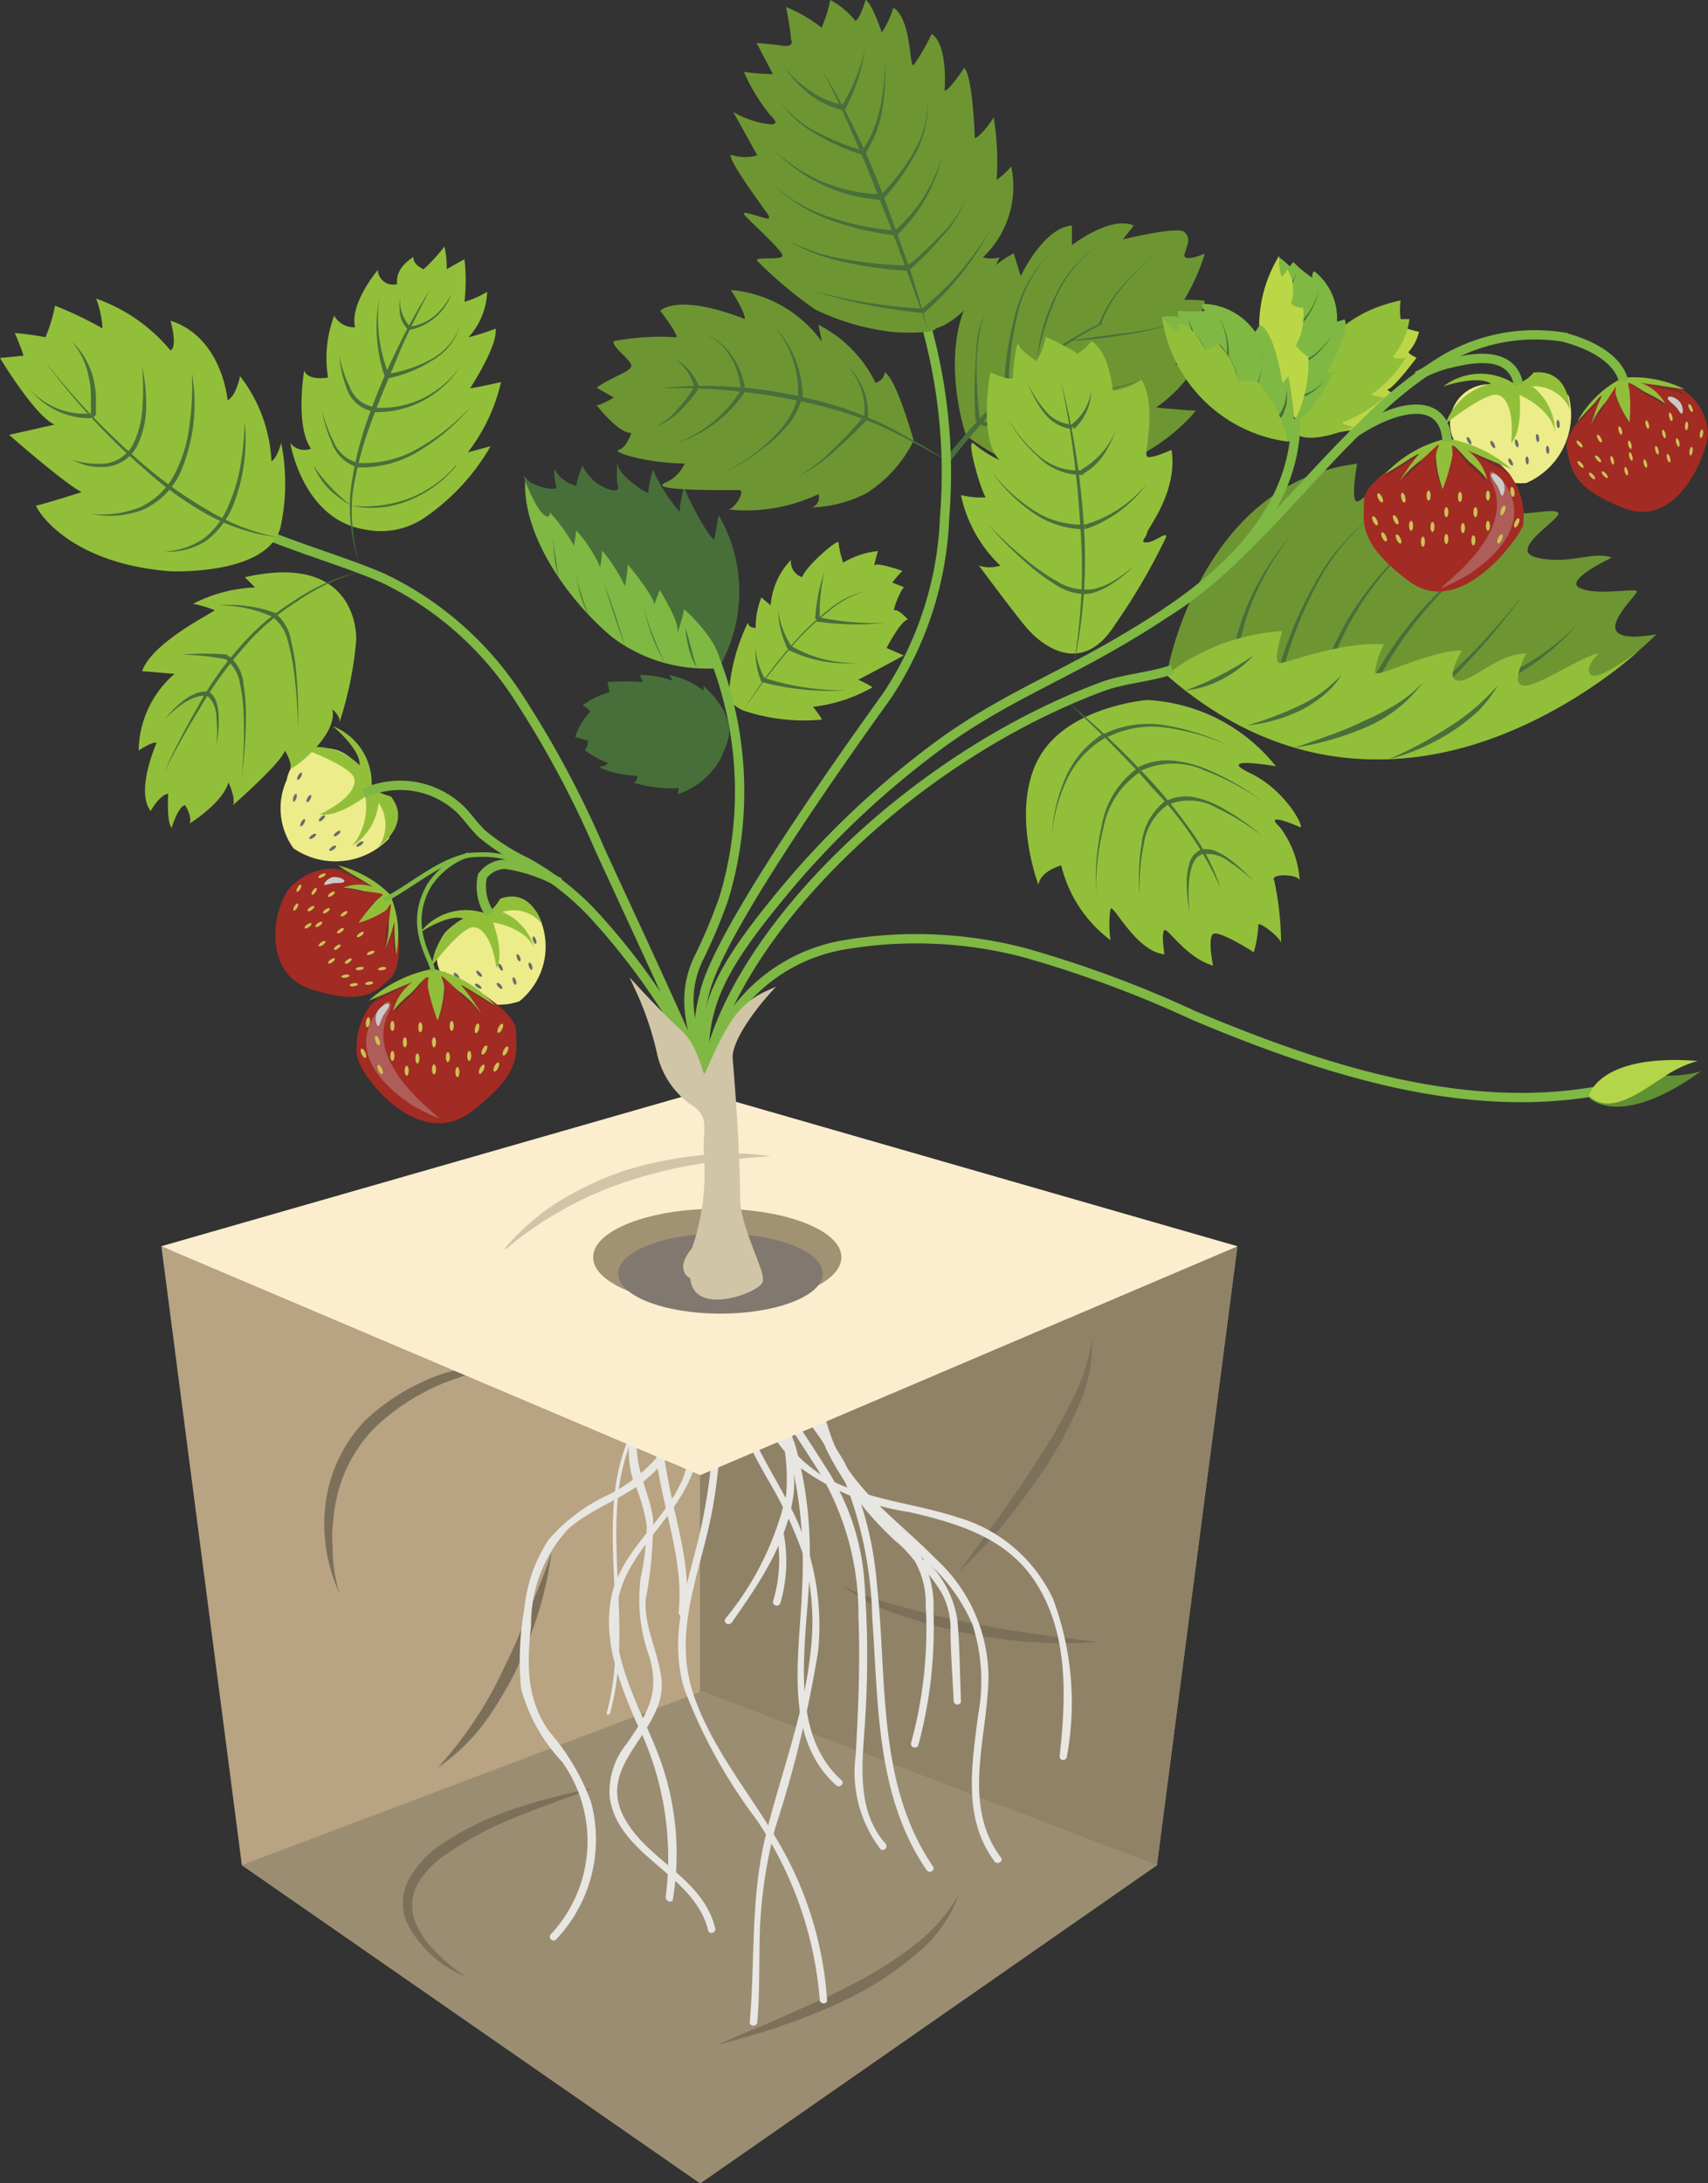 <?xml version="1.0" encoding="UTF-8"?>
<svg xmlns="http://www.w3.org/2000/svg" viewBox="0 0 75.13 96">
  <rect x="0" y="0" width="75.13" height="96" fill="#333333" stroke="none"/>
  <defs>
    <style>.cls-1{fill:#a29274;}.cls-2{fill:#e3e0c9;}.cls-3{fill:#fcedce;}.cls-4{fill:#bda885;}.cls-27,.cls-5{fill:#d0c5a6;}.cls-6{fill:#8f8267;}.cls-7{fill:#ab967a;opacity:0.25;}.cls-8{fill:#9b8d71;}.cls-9{fill:#7c705b;}.cls-10{fill:#e7e6e3;}.cls-11{fill:#817870;}.cls-12{fill:#ecec8a;}.cls-13{fill:#676c6e;}.cls-14{fill:#92bf3a;}.cls-15{fill:#fff;}.cls-16{fill:#a22b23;}.cls-17,.cls-20{fill:#cacac9;}.cls-17{opacity:0.32;}.cls-18{fill:#373637;opacity:0.46;}.cls-19{fill:#cbc255;}.cls-21,.cls-26{fill:none;stroke:#7fb843;}.cls-21,.cls-26,.cls-27{stroke-miterlimit:10;}.cls-21{stroke-width:0.41px;}.cls-22{fill:#7fb843;}.cls-23{fill:#486f3a;}.cls-24{fill:#6d9633;}.cls-25{fill:#bcd746;}.cls-26,.cls-27{stroke-width:0.2px;}.cls-27{stroke:#d0c5a6;}.cls-28{fill:#609034;}.cls-29{fill:#b3d549;}</style>
  </defs>
  <g id="Слой_2" data-name="Слой 2">
    <g id="Слой_1-2" data-name="Слой 1">
      <polygon class="cls-1" points="30.8 64.86 54.43 54.8 50.89 82.01 30.8 96 30.8 64.86"></polygon>
      <polygon class="cls-2" points="30.8 48 54.43 54.8 30.8 64.86 7.1 54.8 30.8 48"></polygon>
      <polygon class="cls-3" points="30.8 48 7.1 54.8 7.52 54.98 54.21 54.74 30.8 48"></polygon>
      <polygon class="cls-4" points="10.64 82.01 7.1 54.8 30.8 64.86 30.8 96 10.64 82.01"></polygon>
      <path class="cls-5" d="M22,55.14a10.62,10.62,0,0,1,2.42-2.21,14.21,14.21,0,0,1,3-1.44,16.32,16.32,0,0,1,3.22-.67c.55-.07,1.1-.06,1.64-.09s1.09.05,1.63.1c-1.08.09-2.16.17-3.22.36a19.33,19.33,0,0,0-3.11.76,15.66,15.66,0,0,0-2.93,1.3A15.89,15.89,0,0,0,22,55.14Z"></path>
      <polygon class="cls-6" points="30.8 64.86 54.43 54.8 50.89 82.01 30.8 96 30.8 64.86"></polygon>
      <polygon class="cls-7" points="10.64 82.01 7.1 54.8 30.8 64.86 30.8 96 10.64 82.01"></polygon>
      <polygon class="cls-8" points="30.8 96 10.64 82.01 30.89 74.36 50.89 82.01 30.8 96"></polygon>
      <path class="cls-9" d="M14.93,70.05a7.27,7.27,0,0,1-.61-3.94,6.48,6.48,0,0,1,1.75-3.66,9.47,9.47,0,0,1,3.47-2.07c.65-.17,1.3-.35,2-.49s1.32-.16,2-.21c-.64.16-1.29.3-1.93.45s-1.26.39-1.88.6a9.72,9.72,0,0,0-3.26,2.06,6.42,6.42,0,0,0-1.72,3.37c-.07.32-.08.64-.12,1s0,.65,0,1A6.82,6.82,0,0,0,14.93,70.05Z"></path>
      <path class="cls-9" d="M37,69.67a4.77,4.77,0,0,0,1.33.57c.46.16.92.3,1.39.42.94.25,1.88.5,2.84.67,1.89.41,3.82.63,5.77.87a21.84,21.84,0,0,1-5.87-.4A23.56,23.56,0,0,1,39.56,71,7.91,7.91,0,0,1,37,69.67Z"></path>
      <path class="cls-9" d="M24.26,68.25a16.08,16.08,0,0,1-.58,2.67,21.48,21.48,0,0,1-1,2.56,16.2,16.2,0,0,1-1.43,2.35,8.83,8.83,0,0,1-2,1.9,17.12,17.12,0,0,0,2.95-4.46c.41-.8.74-1.64,1.08-2.47S24,69.11,24.26,68.25Z"></path>
      <path class="cls-9" d="M31.59,89.91c1-.48,2-.84,2.93-1.27s1.95-.84,2.88-1.34a17.5,17.5,0,0,0,2.67-1.66,7.65,7.65,0,0,0,2.1-2.32,6,6,0,0,1-1.87,2.6,14.66,14.66,0,0,1-2.68,1.81,25.53,25.53,0,0,1-3,1.26C33.65,89.35,32.61,89.62,31.59,89.91Z"></path>
      <path class="cls-9" d="M20.5,86.92a5,5,0,0,1-2.64-2.46,2.23,2.23,0,0,1,.17-1.9,4.58,4.58,0,0,1,1.27-1.39,13,13,0,0,1,3.27-1.62,25.37,25.37,0,0,1,3.5-.91c-1.13.41-2.26.8-3.37,1.26a14.48,14.48,0,0,0-3.11,1.66,4.12,4.12,0,0,0-1.18,1.21,2,2,0,0,0-.2,1.57,3.59,3.59,0,0,0,.92,1.44A7.48,7.48,0,0,0,20.5,86.92Z"></path>
      <path class="cls-9" d="M42.17,69.13c1.17-1.63,2.39-3.21,3.44-4.89a21.87,21.87,0,0,0,1.49-2.56,8.33,8.33,0,0,0,.93-2.8,6.42,6.42,0,0,1-.59,2.95A18.41,18.41,0,0,1,46,64.5c-.57.84-1.15,1.66-1.79,2.43A23.83,23.83,0,0,1,42.17,69.13Z"></path>
      <path class="cls-10" d="M31.13,57.31a12.52,12.52,0,0,1-2.37,3.94,9,9,0,0,0-1.68,4.09c-.45,3.32.51,6.72-.4,10a.08.08,0,0,0,.15,0c.9-3.21,0-6.54.38-9.8a9.21,9.21,0,0,1,1.87-4.5,11.35,11.35,0,0,0,2.21-3.74.08.08,0,0,0-.16,0Z"></path>
      <path class="cls-10" d="M30.64,58.76a7.11,7.11,0,0,1-3.8,6.93,7.79,7.79,0,0,0-2.7,2,6.61,6.61,0,0,0-1.07,3,13.21,13.21,0,0,0-.15,3.55,7.53,7.53,0,0,0,1.8,3.22,6,6,0,0,1-.49,7.59c-.14.15.09.38.23.23A6.39,6.39,0,0,0,26,79.24a9.91,9.91,0,0,0-1.82-3.08c-1.05-1.45-1-3-.82-4.7A6.16,6.16,0,0,1,25,67.22c1-.87,2.28-1.27,3.31-2.08A7.39,7.39,0,0,0,31,58.76c0-.21-.35-.21-.33,0Z"></path>
      <path class="cls-10" d="M30.69,58.53a15.56,15.56,0,0,1-.61,6.37c-.78,2-2.79,3.24-3.2,5.38-.36,1.9.38,3.75,1.11,5.45a13.34,13.34,0,0,1,1.29,7.68c0,.2.29.29.32.09A12.22,12.22,0,0,0,28.9,77c-.86-2.17-2.32-4.57-1.63-7,.58-2,2.53-3.33,3.23-5.35A16.38,16.38,0,0,0,31,58.53c0-.21-.33-.21-.32,0Z"></path>
      <path class="cls-10" d="M30.54,58.63c-1.64,1.73-3.49,3.89-2.69,6.45a8,8,0,0,1,.6,2,11.84,11.84,0,0,1-.27,2.3,7.42,7.42,0,0,0,.38,3.46c.49,1.63-.11,2.55-1,3.84a3.33,3.33,0,0,0-.74,2.36c.39,2.61,3.72,3.34,4.33,5.84.05.2.36.11.31-.09-.55-2.28-3.1-3-4.07-5-1.12-2.34,2-3.73,1.7-6-.14-1.18-.75-2.22-.69-3.44a18.57,18.57,0,0,0,.33-3.56c-.21-1.44-1-2.46-.61-4a9.47,9.47,0,0,1,2.64-3.88c.15-.16-.08-.39-.23-.24Z"></path>
      <path class="cls-10" d="M30.9,58.54a7.8,7.8,0,0,0-1.71,2.36,6.6,6.6,0,0,0-.34,3c.23,2.34,1.25,4.58,1,7,0,.21.3.2.32,0,.26-2.11-.5-4.1-.84-6.16a7.38,7.38,0,0,1,.05-3.24,6.67,6.67,0,0,1,1.79-2.71.16.16,0,0,0-.23-.23Z"></path>
      <path class="cls-10" d="M31.13,58.38a24.28,24.28,0,0,1-.34,9c-.54,2.33-1.4,4.45-.7,6.85A23.07,23.07,0,0,0,33.27,80a16.5,16.5,0,0,1,2.79,7.93c0,.21.34.21.32,0a15.81,15.81,0,0,0-2.18-7c-1.25-2.13-2.92-4.09-3.71-6.47-.93-2.83.38-5.43.87-8.21a24.7,24.7,0,0,0,.08-7.91c0-.21-.34-.12-.31.09Z"></path>
      <path class="cls-10" d="M32,59.39c-.19,2.06.76,3.85,1.73,5.59a18.44,18.44,0,0,1,1.55,3.23,10.75,10.75,0,0,1,.38,4.37c-.28,2.82-1.35,5.48-2,8.22s-.44,5.37-.68,8.11c0,.21.31.21.33,0,.12-1.39.07-2.78.12-4.17a21,21,0,0,1,.68-4.4,51,51,0,0,0,1.88-7.76A11.32,11.32,0,0,0,34.63,66c-1.1-2.09-2.58-4.15-2.34-6.63,0-.2-.31-.2-.33,0Z"></path>
      <path class="cls-10" d="M32.49,58.78c.35,1.82,1.69,3.28,2.21,5.07a19.48,19.48,0,0,1,.58,6c-.09,2.82-.88,6.51,1.5,8.65.16.14.39-.09.23-.23-2.57-2.31-1.36-6.74-1.39-9.76A17.46,17.46,0,0,0,35,63.61c-.53-1.72-1.83-3.16-2.17-4.92,0-.2-.35-.12-.31.09Z"></path>
      <path class="cls-10" d="M33.71,61.19a8.62,8.62,0,0,1,.87,4.54,13.09,13.09,0,0,1-2.67,5.44c-.12.18.16.34.28.17,1.22-1.74,2.48-3.58,2.73-5.74A9.31,9.31,0,0,0,34,61c-.09-.19-.37,0-.29.17Z"></path>
      <path class="cls-10" d="M34.15,67.36A6.23,6.23,0,0,1,34,70.42a.17.17,0,0,0,.32.09,6.59,6.59,0,0,0,.12-3.24c0-.2-.36-.12-.31.09Z"></path>
      <path class="cls-10" d="M32.31,59.05c1.24,1.89,2.52,3.77,3.73,5.68a12.16,12.16,0,0,1,1.72,6.35c.08,2,0,4-.12,6.09a5.57,5.57,0,0,0,1.08,4.12c.14.16.37-.07.23-.23-1.34-1.5-1-3.66-.89-5.51A43.73,43.73,0,0,0,38,69.28a10.48,10.48,0,0,0-1.65-4.72c-1.21-1.91-2.49-3.79-3.73-5.68-.11-.17-.4,0-.28.17Z"></path>
      <path class="cls-10" d="M32.5,59.38A18.08,18.08,0,0,1,37,64.73a17.67,17.67,0,0,1,1.37,6.42c.27,3.78.16,7.82,2.39,11.08.12.17.4,0,.28-.16-2.49-3.65-2-8.24-2.47-12.43a15.27,15.27,0,0,0-1.42-5.34,18.93,18.93,0,0,0-4.46-5.15c-.16-.14-.39.09-.23.23Z"></path>
      <path class="cls-10" d="M32.93,58.64a6.72,6.72,0,0,1,2.88,3.43,9.84,9.84,0,0,0,1.13,2.67,31.8,31.8,0,0,0,4,4.08,7.88,7.88,0,0,1,1.84,2.62,8.14,8.14,0,0,1,.24,4c-.27,2.17-.68,4.53.73,6.41.12.16.4,0,.28-.17-1.74-2.32-.6-5.25-.55-7.87a7.09,7.09,0,0,0-2.31-5.26c-1.44-1.48-3.23-2.72-4.24-4.55-.6-1.09-.7-2.37-1.36-3.42a8.81,8.81,0,0,0-2.44-2.27c-.17-.12-.33.16-.16.29Z"></path>
      <path class="cls-10" d="M31.56,58.53l1.77,3.4a8.39,8.39,0,0,0,1.81,2.56,10.94,10.94,0,0,0,4.88,2c2.14.5,4.27,1.13,5.53,3.08,1.47,2.28,1.34,5.08,1.06,7.66,0,.21.3.21.32,0a13.06,13.06,0,0,0-.61-6.93,6.67,6.67,0,0,0-4.19-3.58c-1.93-.64-4.08-.77-5.88-1.79a6.49,6.49,0,0,1-2.48-2.83c-.65-1.22-1.29-2.45-1.93-3.68-.09-.19-.37,0-.28.16Z"></path>
      <path class="cls-10" d="M32.51,58.82c.71,1.16,2.2,1.56,2.9,2.73.43.71.64,1.56,1,2.3A13.67,13.67,0,0,0,37.77,66a13.87,13.87,0,0,0,1.6,1.74,5.48,5.48,0,0,1,.88.92,3.77,3.77,0,0,1,.47,1.9,19,19,0,0,1-.65,6.1.17.17,0,0,0,.32.09,19.66,19.66,0,0,0,.67-5.87,4.56,4.56,0,0,0-.53-2.41,14.62,14.62,0,0,0-1.66-1.68,17,17,0,0,1-3-5c-.65-1.44-2.29-1.81-3.09-3.11a.16.16,0,0,0-.28.17Z"></path>
      <path class="cls-10" d="M40.52,68.85a7,7,0,0,1,.9,1.19,3.29,3.29,0,0,1,.39,1.51c0,1.08.09,2.16.14,3.24,0,.21.33.21.32,0-.05-1.19-.05-2.4-.16-3.58a4.61,4.61,0,0,0-1.36-2.59c-.14-.16-.37.07-.23.23Z"></path>
      <polygon class="cls-3" points="7.52 54.98 30.8 64.86 54.43 54.8 54.21 54.74 7.52 54.98"></polygon>
      <ellipse class="cls-1" cx="31.55" cy="55.28" rx="5.46" ry="2.13"></ellipse>
      <ellipse class="cls-11" cx="31.69" cy="56" rx="4.5" ry="1.76"></ellipse>
      <path class="cls-12" d="M21.23,40.48a1.62,1.62,0,0,0-1.16,3,2.85,2.85,0,0,0,2.77.55,3.08,3.08,0,0,0,.76-3.93,3.21,3.21,0,0,0-1.5-.17A1.49,1.49,0,0,0,21.23,40.48Z"></path>
      <ellipse class="cls-13" cx="22.02" cy="42.53" rx="0.07" ry="0.17" transform="translate(-17.41 15.34) rotate(-28.04)"></ellipse>
      <path class="cls-14" d="M21.25,40.13a2.55,2.55,0,0,0-2.76.86s1.26-.83,1.88-.6A2.66,2.66,0,0,0,19,42.47s1.39-1.85,1.89-1.69c0,0,.68,0,.95,1.78,0,0,.38-.45-.15-2,0,0,1.4.2,1.81,1.12a2.42,2.42,0,0,0-1.4-1.58,1.6,1.6,0,0,1,1.75.54S23.38,39,22,39.52C22,39.52,21.62,40.21,21.25,40.13Z"></path>
      <ellipse class="cls-13" cx="20.08" cy="42.91" rx="0.07" ry="0.17" transform="translate(-23.88 25.25) rotate(-43.04)"></ellipse>
      <ellipse class="cls-13" cx="21.07" cy="42.82" rx="0.07" ry="0.17" transform="translate(-23.55 25.9) rotate(-43.04)"></ellipse>
      <ellipse class="cls-13" cx="22.81" cy="42.11" rx="0.07" ry="0.17" transform="translate(-13.97 11.44) rotate(-21.73)"></ellipse>
      <ellipse class="cls-13" cx="23.51" cy="41.34" rx="0.07" ry="0.17" transform="translate(-11.95 9.65) rotate(-18.59)"></ellipse>
      <ellipse class="cls-13" cx="21.04" cy="43.37" rx="0.07" ry="0.17" transform="translate(-26.52 35.48) rotate(-54.71)"></ellipse>
      <ellipse class="cls-13" cx="21.97" cy="43.35" rx="0.07" ry="0.17" transform="translate(-23.67 26.66) rotate(-43.04)"></ellipse>
      <ellipse class="cls-13" cx="22.63" cy="43.13" rx="0.07" ry="0.17" transform="translate(-12.57 9.47) rotate(-18.59)"></ellipse>
      <ellipse class="cls-13" cx="23.34" cy="42.48" rx="0.07" ry="0.17" transform="translate(-12.33 9.66) rotate(-18.59)"></ellipse>
      <path class="cls-12" d="M66.43,17.18a1.71,1.71,0,0,0-2,2.77,3,3,0,0,0,2.7,1.29A3.27,3.27,0,0,0,69,17.4a3.36,3.36,0,0,0-1.49-.55A1.57,1.57,0,0,0,66.43,17.18Z"></path>
      <ellipse class="cls-13" cx="66.72" cy="19.49" rx="0.07" ry="0.18" transform="translate(-2.73 16.53) rotate(-13.84)"></ellipse>
      <path class="cls-14" d="M66.54,16.83a2.7,2.7,0,0,0-3.05.16s1.51-.52,2.09-.12a2.8,2.8,0,0,0-2,1.77s1.9-1.53,2.37-1.25c0,0,.7.18.52,2.08,0,0,.5-.37.37-2.1,0,0,1.38.57,1.56,1.62a2.55,2.55,0,0,0-1-2,1.69,1.69,0,0,1,1.65,1s0-1.78-1.6-1.61C67.47,16.4,66.91,17,66.54,16.83Z"></path>
      <ellipse class="cls-13" cx="64.62" cy="19.37" rx="0.07" ry="0.18" transform="translate(-1.33 33.58) rotate(-28.84)"></ellipse>
      <ellipse class="cls-13" cx="65.66" cy="19.54" rx="0.07" ry="0.18" transform="translate(-1.28 34.1) rotate(-28.84)"></ellipse>
      <ellipse class="cls-13" cx="67.63" cy="19.26" rx="0.07" ry="0.18" transform="translate(-1.94 9.04) rotate(-7.54)"></ellipse>
      <ellipse class="cls-13" cx="68.54" cy="18.65" rx="0.07" ry="0.18" transform="translate(-1.23 5.31) rotate(-4.4)"></ellipse>
      <ellipse class="cls-15" cx="65.48" cy="20.1" rx="0.07" ry="0.18" transform="translate(2.64 47.36) rotate(-40.51)"></ellipse>
      <ellipse class="cls-13" cx="66.45" cy="20.32" rx="0.07" ry="0.18" transform="translate(-1.56 34.57) rotate(-28.84)"></ellipse>
      <ellipse class="cls-13" cx="67.18" cy="20.25" rx="0.07" ry="0.18" transform="translate(-1.36 5.21) rotate(-4.4)"></ellipse>
      <ellipse class="cls-13" cx="68.08" cy="19.78" rx="0.07" ry="0.18" transform="translate(-1.32 5.28) rotate(-4.4)"></ellipse>
      <path class="cls-16" d="M20.32,43.15s2.38,1.26,2.38,2.18.34,1.83-2,3.57-4.93-1.66-5-2.52a3.06,3.06,0,0,1,2.2-3.27c2-.59,1.69-.31,1.69-.31Z"></path>
      <path class="cls-17" d="M16.9,44.15s-2.43,2,1.21,4.43a8.77,8.77,0,0,0,1.19.59c.18,0-3.31-2.31-2.23-4.59C17.29,44.12,17.16,43.89,16.9,44.15Z"></path>
      <path class="cls-18" d="M19.05,42.73a4.57,4.57,0,0,0-2.83,1.52,7.55,7.55,0,0,1,1.07-.62,8.67,8.67,0,0,0,1.2-.78,3.91,3.91,0,0,0-1.15,1.68,5.7,5.7,0,0,1,.74-.74c.2-.15.66-.91.79-.87s0-.12,0,.56a6.6,6.6,0,0,0,.44,1.2c0,.09.19-.3.28-1.15,0-.28-.27-.72-.22-.74a3.28,3.28,0,0,1,.86.88c.27.37.7.49,1,1a9.9,9.9,0,0,0-.88-1.25c-.07-.09.36.18.38.19.38.25,1.19.74,1.11.69A5.3,5.3,0,0,0,19.05,42.73Z"></path>
      <ellipse class="cls-19" cx="18.36" cy="46.54" rx="0.09" ry="0.22"></ellipse>
      <ellipse class="cls-19" cx="18.49" cy="45.17" rx="0.09" ry="0.22"></ellipse>
      <ellipse class="cls-19" cx="17.26" cy="46.43" rx="0.09" ry="0.22"></ellipse>
      <ellipse class="cls-19" cx="17.26" cy="45.11" rx="0.09" ry="0.22"></ellipse>
      <ellipse class="cls-19" cx="17.89" cy="47.08" rx="0.09" ry="0.22"></ellipse>
      <ellipse class="cls-19" cx="17.81" cy="45.83" rx="0.09" ry="0.22"></ellipse>
      <ellipse class="cls-19" cx="19.09" cy="47.02" rx="0.09" ry="0.22"></ellipse>
      <ellipse class="cls-19" cx="19.09" cy="45.83" rx="0.09" ry="0.22"></ellipse>
      <ellipse class="cls-19" cx="19.7" cy="46.48" rx="0.09" ry="0.22"></ellipse>
      <ellipse class="cls-19" cx="19.87" cy="45.11" rx="0.09" ry="0.22"></ellipse>
      <ellipse class="cls-19" cx="20.12" cy="47.14" rx="0.09" ry="0.22"></ellipse>
      <ellipse class="cls-19" cx="20.64" cy="46.43" rx="0.09" ry="0.22"></ellipse>
      <ellipse class="cls-19" cx="20.98" cy="45.21" rx="0.22" ry="0.09" transform="translate(-27.85 55.19) rotate(-76.65)"></ellipse>
      <ellipse class="cls-19" cx="21.19" cy="47.02" rx="0.22" ry="0.09" transform="translate(-30.35 45.07) rotate(-63.58)"></ellipse>
      <ellipse class="cls-19" cx="21.31" cy="46.17" rx="0.22" ry="0.09" transform="translate(-29.52 44.71) rotate(-63.58)"></ellipse>
      <ellipse class="cls-19" cx="22" cy="45.21" rx="0.22" ry="0.09" transform="translate(-28.27 44.8) rotate(-63.58)"></ellipse>
      <ellipse class="cls-19" cx="16.72" cy="47.02" rx="0.09" ry="0.22" transform="translate(-17.57 10.77) rotate(-23.83)"></ellipse>
      <ellipse class="cls-19" cx="16.61" cy="45.75" rx="0.09" ry="0.22" transform="translate(-14.73 8.51) rotate(-20.12)"></ellipse>
      <ellipse class="cls-19" cx="15.99" cy="46.31" rx="0.09" ry="0.22" transform="translate(-17.35 10.41) rotate(-23.83)"></ellipse>
      <ellipse class="cls-19" cx="16.18" cy="44.95" rx="0.22" ry="0.09" transform="translate(-30.65 54.38) rotate(-81.59)"></ellipse>
      <ellipse class="cls-19" cx="21.83" cy="46.92" rx="0.22" ry="0.09" transform="translate(-29.9 45.59) rotate(-63.58)"></ellipse>
      <ellipse class="cls-19" cx="22.23" cy="46.21" rx="0.22" ry="0.09" transform="translate(-29.04 45.56) rotate(-63.58)"></ellipse>
      <path class="cls-14" d="M19.05,42.6A5.79,5.79,0,0,0,16.22,44s.57-.23,1.07-.46,1-.4,1-.47a2.35,2.35,0,0,0-1,1.38,5.09,5.09,0,0,1,.74-.74c.2-.16.66-.78.79-.74s0-.25,0,.43a9.57,9.57,0,0,0,.43,1.48,5.18,5.18,0,0,0,.29-1.43c0-.28-.16-.5-.11-.52s.41.37.75.65a4.51,4.51,0,0,1,1,1,9.47,9.47,0,0,0-.88-1.24c-.07-.09.36.18.38.19l1.11.69A5.23,5.23,0,0,0,19.05,42.6Z"></path>
      <path class="cls-20" d="M16.61,45.11c.09.06.14-.3.27-.49s.3-.41.21-.48-.35.14-.48.32A.67.67,0,0,0,16.61,45.11Z"></path>
      <path class="cls-16" d="M70.43,17.38S68.7,19,68.92,19.78s.13,1.64,2.53,2.57,3.68-2.52,3.68-3.31a2.4,2.4,0,0,0-2.62-2.26c-1.81-.05-1.51.12-1.51.12Z"></path>
      <path class="cls-18" d="M71.41,16.73a4,4,0,0,1,2.76.63,6.52,6.52,0,0,0-1.06-.28,7.32,7.32,0,0,1-1.19-.38,3.36,3.36,0,0,1,1.36,1.16,5.57,5.57,0,0,0-.79-.46c-.21-.08-.78-.62-.88-.55s0-.11.1.48a6.34,6.34,0,0,1-.09,1.12c0,.08-.23-.21-.51-.91-.09-.23.07-.68,0-.68a2.79,2.79,0,0,0-.52.94c-.15.39-.49.58-.64,1.05a9,9,0,0,1,.46-1.26c0-.1-.26.24-.27.25-.27.3-.84.91-.79.84A4.65,4.65,0,0,1,71.41,16.73Z"></path>
      <ellipse class="cls-19" cx="72.88" cy="19.8" rx="0.07" ry="0.19" transform="translate(-2.64 19.93) rotate(-15.3)"></ellipse>
      <ellipse class="cls-19" cx="72.46" cy="18.67" rx="0.07" ry="0.19" transform="translate(-2.36 19.78) rotate(-15.3)"></ellipse>
      <ellipse class="cls-19" cx="73.8" cy="19.46" rx="0.07" ry="0.19" transform="translate(-2.52 20.16) rotate(-15.3)"></ellipse>
      <ellipse class="cls-19" cx="73.49" cy="18.33" rx="0.07" ry="0.19" transform="translate(-2.23 20.04) rotate(-15.3)"></ellipse>
      <ellipse class="cls-19" cx="73.4" cy="20.15" rx="0.07" ry="0.19" transform="translate(-2.72 20.08) rotate(-15.3)"></ellipse>
      <ellipse class="cls-19" cx="73.19" cy="19.08" rx="0.07" ry="0.19" transform="translate(-2.44 19.99) rotate(-15.3)"></ellipse>
      <ellipse class="cls-19" cx="72.37" cy="20.38" rx="0.07" ry="0.19" transform="translate(-2.81 19.82) rotate(-15.3)"></ellipse>
      <ellipse class="cls-19" cx="72.1" cy="19.37" rx="0.07" ry="0.19" transform="matrix(0.96, -0.26, 0.26, 0.96, -2.56, 19.71)"></ellipse>
      <ellipse class="cls-19" cx="71.73" cy="20.07" rx="0.07" ry="0.19" transform="translate(-2.75 19.64) rotate(-15.3)"></ellipse>
      <ellipse class="cls-19" cx="71.27" cy="18.94" rx="0.07" ry="0.19" transform="translate(-2.47 19.47) rotate(-15.3)"></ellipse>
      <ellipse class="cls-19" cx="71.53" cy="20.72" rx="0.07" ry="0.19" transform="translate(-2.93 19.61) rotate(-15.3)"></ellipse>
      <ellipse class="cls-19" cx="70.92" cy="20.24" rx="0.07" ry="0.19" transform="translate(-2.83 19.43) rotate(-15.3)"></ellipse>
      <ellipse class="cls-19" cx="70.35" cy="19.28" rx="0.07" ry="0.19" transform="translate(-0.63 36.08) rotate(-28.64)"></ellipse>
      <ellipse class="cls-19" cx="70.59" cy="20.87" rx="0.07" ry="0.19" transform="translate(4.01 52.27) rotate(-41.72)"></ellipse>
      <ellipse class="cls-19" cx="70.29" cy="20.18" rx="0.07" ry="0.19" transform="translate(4.4 51.89) rotate(-41.72)"></ellipse>
      <ellipse class="cls-19" cx="69.48" cy="19.52" rx="0.07" ry="0.19" transform="translate(4.63 51.19) rotate(-41.72)"></ellipse>
      <ellipse class="cls-19" cx="74.38" cy="19.83" rx="0.19" ry="0.07" transform="translate(43.73 90.45) rotate(-81.46)"></ellipse>
      <ellipse class="cls-19" cx="74.19" cy="18.73" rx="0.19" ry="0.07" transform="translate(49.29 91.08) rotate(-85.18)"></ellipse>
      <ellipse class="cls-19" cx="74.84" cy="19.06" rx="0.19" ry="0.07" transform="translate(44.88 90.25) rotate(-81.46)"></ellipse>
      <ellipse class="cls-19" cx="74.37" cy="17.94" rx="0.07" ry="0.19" transform="translate(-0.94 31.42) rotate(-23.71)"></ellipse>
      <ellipse class="cls-19" cx="70.03" cy="20.93" rx="0.07" ry="0.19" transform="translate(3.83 51.91) rotate(-41.72)"></ellipse>
      <ellipse class="cls-19" cx="69.52" cy="20.43" rx="0.07" ry="0.19" transform="translate(4.04 51.44) rotate(-41.72)"></ellipse>
      <path class="cls-14" d="M71.38,16.61a5.18,5.18,0,0,1,2.72.5l-1-.14c-.33-.06-.91-.12-1-.16a2,2,0,0,1,1.15.94,4.68,4.68,0,0,0-.79-.46c-.21-.09-.75-.51-.85-.44l.07.37a7.79,7.79,0,0,1,0,1.35,4.41,4.41,0,0,1-.58-1.14c-.09-.23,0-.47,0-.47s-.26.41-.48.73a3.71,3.71,0,0,0-.63,1,9.34,9.34,0,0,1,.46-1.27c0-.09-.26.24-.27.26l-.79.84A4.71,4.71,0,0,1,71.38,16.61Z"></path>
      <path class="cls-20" d="M74,18.18c-.06.07-.19-.22-.34-.35s-.35-.28-.29-.36.33,0,.48.16A.57.57,0,0,1,74,18.18Z"></path>
      <path class="cls-16" d="M17.39,40.45s.53,1.95-.32,2.67c-.59.49-1.09,1.12-3.4.37s-1.6-4-.73-4.63a2.51,2.51,0,0,1,3.29-.1c1.35,1.05,1,1,1,1Z"></path>
      <path class="cls-18" d="M17.06,39.38a3.82,3.82,0,0,0-2.4-1.18,6.71,6.71,0,0,1,.94.42,7,7,0,0,0,1.1.44,3.17,3.17,0,0,0-1.69,0,3.87,3.87,0,0,1,.85.14c.21.06.95,0,1,.11s.07-.07-.36.3-.51.81-.6.88.29,0,.91-.37c.21-.11.36-.54.4-.51a2.81,2.81,0,0,1-.18,1c-.13.37,0,.72-.17,1.15a7.25,7.25,0,0,0,.42-1.2c0-.09,0,.33,0,.35,0,.37.08,1.17.08,1.09A4.42,4.42,0,0,0,17.06,39.38Z"></path>
      <ellipse class="cls-19" cx="14.14" cy="40.76" rx="0.18" ry="0.07" transform="matrix(0.81, -0.58, 0.58, 0.81, -21.07, 15.83)"></ellipse>
      <ellipse class="cls-19" cx="15.13" cy="40.18" rx="0.18" ry="0.07" transform="translate(-20.54 16.29) rotate(-35.56)"></ellipse>
      <ellipse class="cls-19" cx="13.68" cy="39.96" rx="0.18" ry="0.07" transform="translate(-20.69 15.4) rotate(-35.56)"></ellipse>
      <ellipse class="cls-19" cx="14.58" cy="39.32" rx="0.18" ry="0.07" transform="translate(-20.15 15.81) rotate(-35.56)"></ellipse>
      <ellipse class="cls-19" cx="13.55" cy="40.71" rx="0.18" ry="0.07" transform="translate(-21.15 15.47) rotate(-35.56)"></ellipse>
      <ellipse class="cls-19" cx="14.35" cy="40.05" rx="0.18" ry="0.07" transform="translate(-20.61 15.81) rotate(-35.56)"></ellipse>
      <ellipse class="cls-19" cx="14.17" cy="41.49" rx="0.18" ry="0.07" transform="translate(-21.49 15.98) rotate(-35.56)"></ellipse>
      <ellipse class="cls-19" cx="14.97" cy="40.92" rx="0.18" ry="0.07" transform="translate(-21 16.34) rotate(-35.56)"></ellipse>
      <ellipse class="cls-19" cx="14.83" cy="41.65" rx="0.18" ry="0.07" transform="translate(-21.45 16.39) rotate(-35.56)"></ellipse>
      <ellipse class="cls-19" cx="15.85" cy="41.09" rx="0.18" ry="0.07" transform="translate(-20.94 16.88) rotate(-35.56)"></ellipse>
      <ellipse class="cls-19" cx="14.58" cy="42.25" rx="0.18" ry="0.07" transform="translate(-21.85 16.36) rotate(-35.56)"></ellipse>
      <ellipse class="cls-19" cx="15.32" cy="42.26" rx="0.18" ry="0.07" transform="translate(-21.72 16.79) rotate(-35.56)"></ellipse>
      <path class="cls-21" d="M11.36,23.36c1.65.72,4,1.4,5.51,2.07a14.58,14.58,0,0,1,5.82,5.06,44.09,44.09,0,0,1,3.7,6.87l1.08,2.34c1.19,2.57,2.38,5.14,3.5,7.73"></path>
      <ellipse class="cls-19" cx="16.31" cy="41.89" rx="0.18" ry="0.07" transform="translate(-14.63 9.28) rotate(-22.21)"></ellipse>
      <ellipse class="cls-19" cx="15.19" cy="42.92" rx="0.18" ry="0.07" transform="translate(-6.62 2.96) rotate(-9.14)"></ellipse>
      <ellipse class="cls-19" cx="15.82" cy="42.59" rx="0.18" ry="0.07" transform="translate(-6.56 3.05) rotate(-9.14)"></ellipse>
      <ellipse class="cls-19" cx="16.81" cy="42.59" rx="0.18" ry="0.07" transform="translate(-6.55 3.21) rotate(-9.14)"></ellipse>
      <ellipse class="cls-19" cx="13.02" cy="39.88" rx="0.18" ry="0.07" transform="translate(-27.94 30.78) rotate(-59.39)"></ellipse>
      <ellipse class="cls-19" cx="13.82" cy="39.19" rx="0.18" ry="0.07" transform="translate(-26.34 28.51) rotate(-55.68)"></ellipse>
      <ellipse class="cls-19" cx="13.14" cy="39.05" rx="0.18" ry="0.07" transform="translate(-27.15 30.48) rotate(-59.39)"></ellipse>
      <ellipse class="cls-19" cx="14.16" cy="38.51" rx="0.18" ry="0.07" transform="translate(-16.01 10.7) rotate(-27.15)"></ellipse>
      <ellipse class="cls-19" cx="15.56" cy="43.3" rx="0.18" ry="0.07" transform="translate(-6.68 3.02) rotate(-9.14)"></ellipse>
      <ellipse class="cls-19" cx="16.24" cy="43.23" rx="0.18" ry="0.07" transform="translate(-6.66 3.13) rotate(-9.14)"></ellipse>
      <path class="cls-14" d="M17.15,39.32a4.93,4.93,0,0,0-2.29-1.27s.43.28.83.51.74.46.81.47a1.89,1.89,0,0,0-1.4,0,4.68,4.68,0,0,1,.85.14c.21.06.86.07.89.18l-.27.23a9,9,0,0,0-.8,1,4.43,4.43,0,0,0,1.11-.49c.21-.12.26-.36.3-.33s-.05.46-.08.82a3.42,3.42,0,0,1-.17,1.15,7.25,7.25,0,0,0,.42-1.2c0-.1,0,.33,0,.35,0,.37.08,1.16.08,1.09A4.42,4.42,0,0,0,17.15,39.32Z"></path>
      <path class="cls-20" d="M14.26,38.88c0,.09.27-.05.46-.05s.43,0,.43-.09-.26-.18-.45-.18S14.26,38.78,14.26,38.88Z"></path>
      <path class="cls-12" d="M16,34.55a1.71,1.71,0,0,0-3.39-.25,3,3,0,0,0,.3,3,3.26,3.26,0,0,0,4.21-.44,3.43,3.43,0,0,0-.29-1.57A1.53,1.53,0,0,0,16,34.55Z"></path>
      <ellipse class="cls-13" cx="14.17" cy="35.98" rx="0.18" ry="0.07" transform="translate(-21.3 20.56) rotate(-45)"></ellipse>
      <path class="cls-14" d="M16.35,34.46a2.7,2.7,0,0,0-1.71-2.53s1.22,1,1.18,1.72a2.79,2.79,0,0,0-2.53-.75s2.29.83,2.3,1.38c0,0,.2.69-1.52,1.52,0,0,.58.24,2-.77a2.72,2.72,0,0,1-.58,2.17,2.53,2.53,0,0,0,1.16-1.9,1.69,1.69,0,0,1,0,1.94s1.49-1,.55-2.21C17.2,35,16.39,34.86,16.35,34.46Z"></path>
      <ellipse class="cls-13" cx="13.18" cy="34.13" rx="0.18" ry="0.07" transform="translate(-22.97 28.48) rotate(-60)"></ellipse>
      <ellipse class="cls-13" cx="13.58" cy="35.11" rx="0.18" ry="0.07" transform="translate(-23.61 29.32) rotate(-60)"></ellipse>
      <ellipse class="cls-13" cx="14.83" cy="36.65" rx="0.18" ry="0.07" transform="translate(-19.66 17.32) rotate(-38.7)"></ellipse>
      <ellipse class="cls-13" cx="15.83" cy="37.11" rx="0.18" ry="0.07" transform="translate(-18.63 16.13) rotate(-35.56)"></ellipse>
      <ellipse class="cls-13" cx="13.01" cy="35.24" rx="0.18" ry="0.07" transform="matrix(0.31, -0.95, 0.95, 0.31, -24.54, 36.51)"></ellipse>
      <ellipse class="cls-13" cx="13.32" cy="36.18" rx="0.18" ry="0.07" transform="translate(-24.68 29.62) rotate(-60)"></ellipse>
      <ellipse class="cls-13" cx="13.75" cy="36.78" rx="0.18" ry="0.07" transform="translate(-18.82 14.85) rotate(-35.56)"></ellipse>
      <ellipse class="cls-13" cx="14.63" cy="37.3" rx="0.18" ry="0.07" transform="translate(-18.96 15.46) rotate(-35.56)"></ellipse>
      <path class="cls-22" d="M31.61,29.38a7.2,7.2,0,0,1-1,0A6.81,6.81,0,0,1,26.91,28c-1.87-1.56-4-4.48-3.8-7l.46.61,1.7.43L31,26.1l.83,2.57Z"></path>
      <path class="cls-23" d="M30.15,27.61c.19.58.3,1.18.5,1.76a3.47,3.47,0,0,1-.35-.85A5.57,5.57,0,0,1,30.15,27.61Z"></path>
      <path class="cls-23" d="M29.25,29.15a7.89,7.89,0,0,1-.94-2.53,7.4,7.4,0,0,0,.4,1.29C28.87,28.33,29.05,28.74,29.25,29.15Z"></path>
      <path class="cls-23" d="M27.52,28.49c-.34-.94-.66-1.89-.95-2.85C26.92,26.58,27.23,27.53,27.52,28.49Z"></path>
      <path class="cls-23" d="M25.91,27.08a4.77,4.77,0,0,1-.56-1.95,3.74,3.74,0,0,0,.22,1A9.9,9.9,0,0,0,25.91,27.08Z"></path>
      <path class="cls-23" d="M24.57,25.4a7.21,7.21,0,0,1-.24-1.79,5.53,5.53,0,0,0,.11.9Z"></path>
      <path class="cls-23" d="M31.61,29.38a6.69,6.69,0,0,0,0-6.73l-.17,1c-.07.4-1.33-2-1.33-2.22s-.27,1-.2,1.09a7.3,7.3,0,0,1-1.19-1.87,6.23,6.23,0,0,0-.21,1c0,.13-1.29-.76-1.32-1.18s-.11.59,0,.94-1.09.09-1.57-.94c0,0-.34.83-.24.9a1.51,1.51,0,0,1-.91-.61c-.17-.41-.07.44,0,.65s-1.09,0-1.36-.41.34,1.12.71,1.53.37,0,.37,0A7.86,7.86,0,0,1,25.25,24l.1-.68a6.45,6.45,0,0,1,1,1.5c.07.41.14-.61.14-.61a7.5,7.5,0,0,1,1,1.56,8.3,8.3,0,0,0,.13-.95s1.16,1.41,1.16,1.76l.24-.64s.85,1.39.78,1.77.31-.77.27-.91S32,28.53,31.61,29.38Z"></path>
      <path class="cls-14" d="M32.06,30.51s-.1.4.63.73a8.38,8.38,0,0,0,3.47.4,4.07,4.07,0,0,0-.4-.56,6.87,6.87,0,0,0,2.62-.86,3.83,3.83,0,0,0-.63-.33s1.6-.84,2-1.07L39,28.49s.61-1.2.94-1.25c0,0-.43-.47-.58-.4s.3-1,.4-1-.51-.22-.51-.22a3.67,3.67,0,0,1,.44-.51c.07,0-1.1-.39-1.2-.26s.13-.62.13-.62a3.71,3.71,0,0,0-1.53.51,4.51,4.51,0,0,1-.21-.89c0-.18-1.4,1-1.6,1.53a.73.73,0,0,1-.49-.76,3.24,3.24,0,0,0-.89,2l-.41-.35a3.47,3.47,0,0,0-.25,1.34s-.34,0-.34-.24A8.53,8.53,0,0,0,32.06,30.51Z"></path>
      <path class="cls-23" d="M32.69,31.24A22.62,22.62,0,0,1,35,28.16a10.86,10.86,0,0,1,1.4-1.31A3.91,3.91,0,0,1,38.05,26a4.41,4.41,0,0,0-1.65.92A11.38,11.38,0,0,0,35,28.23,29.67,29.67,0,0,0,32.69,31.24Z"></path>
      <path class="cls-23" d="M33.5,30a3.59,3.59,0,0,1-.27-1.5,3.44,3.44,0,0,0,.44,1.39Z"></path>
      <path class="cls-23" d="M37.26,30.35A11.62,11.62,0,0,1,33.55,30l.07-.19A11.45,11.45,0,0,0,37.26,30.35Z"></path>
      <path class="cls-23" d="M34.65,28.54a4.1,4.1,0,0,1-.42-1.7,3.85,3.85,0,0,0,.6,1.6Z"></path>
      <path class="cls-23" d="M37.69,29.15a5.76,5.76,0,0,1-3-.57l.11-.18A5.51,5.51,0,0,0,37.69,29.15Z"></path>
      <path class="cls-23" d="M35.86,27.22a7.38,7.38,0,0,1,.41-2.09,7.81,7.81,0,0,0-.21,2.1Z"></path>
      <path class="cls-23" d="M38.92,27.39a12.39,12.39,0,0,1-3-.06l0-.21A12.06,12.06,0,0,0,38.92,27.39Z"></path>
      <path class="cls-23" d="M31.83,31.24a4.52,4.52,0,0,0-.89-1.09l0,.21a3.59,3.59,0,0,0-1.5-.68s.17.25.14.25a4.17,4.17,0,0,0-1.44-.25,1.05,1.05,0,0,1,.12.31,11.74,11.74,0,0,0-1.55,0,1.6,1.6,0,0,1,.09.45,3.44,3.44,0,0,0-1.17.57s.33.19.33.29a2.89,2.89,0,0,0-.66,1.1l.56.17s0,.29-.12.36.77.56,1,.61a.35.35,0,0,1-.32.16c-.24,0,.65.39,1.61.41,0,0,0,.3-.17.3a5.67,5.67,0,0,0,2,.24,2,2,0,0,1-.05.27,3.35,3.35,0,0,0,1.9-1.58C32.12,32.37,32.22,32.15,31.83,31.24Z"></path>
      <path class="cls-24" d="M40.19,19.37s-.76-2.72-1.27-3a.53.53,0,0,1-.41.46A5.62,5.62,0,0,0,36,14.28l.15.74a5.53,5.53,0,0,0-4-2.27s.65,1,.61,1.28c0,0-2.7-1.14-3.72-.37,0,0,.77,1,.72,1.17A10.9,10.9,0,0,0,27,15c-.14.23.81.84.77,1.1s-1,.53-1.52.95l.75.43s-.65.39-.75.32,1,1.31,1.52,1.23c0,0-.2.66-.55.75s1.22.59,2.9.6a1.66,1.66,0,0,1-.89.86c-.74.37,3,.3,3.29.31s-.21.85-.49.85A7.44,7.44,0,0,0,36,21.73a.46.46,0,0,1-.28.58,5.6,5.6,0,0,0,2.37-.61A5.73,5.73,0,0,0,40.19,19.37Z"></path>
      <path class="cls-23" d="M41.64,20.25c-1-.55-1.93-1.07-2.93-1.53a18.52,18.52,0,0,0-3.14-1A26.84,26.84,0,0,0,29,17.07a19.37,19.37,0,0,1,6.61.46,16.06,16.06,0,0,1,3.15,1.08A30.15,30.15,0,0,1,41.64,20.25Z"></path>
      <path class="cls-23" d="M38,18.36A2.78,2.78,0,0,0,37.18,16a2.9,2.9,0,0,1,1,2.4Z"></path>
      <path class="cls-23" d="M35,21a6.55,6.55,0,0,0,1.6-1.21A17.4,17.4,0,0,0,38,18.3l.16.14c-.47.49-1,1-1.47,1.41A7,7,0,0,1,35,21Z"></path>
      <path class="cls-23" d="M35.27,17.54a3.34,3.34,0,0,1-.64,1.19,6,6,0,0,1-1,.93A9.88,9.88,0,0,1,31.39,21a9.46,9.46,0,0,0,2.22-1.4,5.72,5.72,0,0,0,.9-.94,3.32,3.32,0,0,0,.56-1.13Z"></path>
      <path class="cls-23" d="M34,14.28a4.63,4.63,0,0,1,1.31,3.25l-.21,0A4.51,4.51,0,0,0,34,14.28Z"></path>
      <path class="cls-23" d="M32.58,17.14a3.16,3.16,0,0,0-.48-1.51,2.49,2.49,0,0,0-1.22-1,2.66,2.66,0,0,1,1.31,1,3.58,3.58,0,0,1,.6,1.56Z"></path>
      <path class="cls-23" d="M29.63,19.52a5.6,5.6,0,0,0,3-2.44l.17.1A5.69,5.69,0,0,1,29.63,19.52Z"></path>
      <path class="cls-23" d="M30.55,17.05a2.28,2.28,0,0,0-.92-1.31A2.39,2.39,0,0,1,30.75,17Z"></path>
      <path class="cls-23" d="M28.78,18.77a2.59,2.59,0,0,0,1-.76,6,6,0,0,0,.76-1l.17.11a6.32,6.32,0,0,1-.85,1A2.78,2.78,0,0,1,28.78,18.77Z"></path>
      <path class="cls-24" d="M42.49,19.14s-2-5.82,2.1-8l.31,1s1-2.14,2.25-2.22v.86s1.7-1.32,2.72-.86l-.48.61s2.45-.61,2.72-.32.14.49,0,.94.89,0,.89,0a9.46,9.46,0,0,1-.89,2c-.2.06.41,0,.89.08,0,0-.72,2.48-1.18,2.69s.82.09.82.09a6.2,6.2,0,0,1-1.79,1.91s1.64.15,1.74.13S48.19,23.52,42.49,19.14Z"></path>
      <path class="cls-23" d="M41.56,20.19a32.41,32.41,0,0,1,3.08-3.34,13.45,13.45,0,0,1,3.7-2.6l0,0a5.06,5.06,0,0,1,1.06-1.71,10.68,10.68,0,0,1,1.47-1.38,10.59,10.59,0,0,0-1.44,1.4,5,5,0,0,0-1,1.71v0h0A13.52,13.52,0,0,0,44.73,17a33.22,33.22,0,0,0-3,3.37Z"></path>
      <path class="cls-23" d="M45.61,15.9A8,8,0,0,1,46.42,13a5.28,5.28,0,0,1,1.93-2.23h0a5.32,5.32,0,0,0-1.87,2.25,12.7,12.7,0,0,0-.87,2.83Z"></path>
      <path class="cls-23" d="M44.28,17.08a13.57,13.57,0,0,0,3.12.18,8.93,8.93,0,0,0,3.05-.67,8.9,8.9,0,0,1-3.05.77,13.84,13.84,0,0,1-3.15-.08Z"></path>
      <path class="cls-23" d="M46.16,11.18A5.61,5.61,0,0,0,44.72,14a13.66,13.66,0,0,0-.35,3.18h-.21a13.81,13.81,0,0,1,.46-3.2A5.62,5.62,0,0,1,46.16,11.18Z"></path>
      <path class="cls-23" d="M43,18.42a15,15,0,0,0,3.43.77,6.86,6.86,0,0,0,3.47-.46,6.88,6.88,0,0,1-3.47.56,15,15,0,0,1-3.5-.68Z"></path>
      <path class="cls-23" d="M43.41,13.66a3.44,3.44,0,0,0-.35,1.17,8.5,8.5,0,0,0-.1,1.23,18.06,18.06,0,0,0,.15,2.44l-.2,0a18.67,18.67,0,0,1,0-2.48A10.29,10.29,0,0,1,43,14.82,3.74,3.74,0,0,1,43.41,13.66Z"></path>
      <path class="cls-23" d="M46.94,15c.82-.14,1.64-.23,2.46-.34a12.54,12.54,0,0,0,2.42-.5h0a12,12,0,0,1-2.42.57,20.5,20.5,0,0,1-2.47.27Z"></path>
      <path class="cls-14" d="M45.21,27.66s2.12,2.57,3.86-.23A27.11,27.11,0,0,0,51.3,23.6c0-.24-.48.23-.85.25s0-.23,0-.41,1.38-1.82,1.08-3.66c0,0-.93.43-1.08.29s.48-2.13-.24-3.38a2.81,2.81,0,0,1-1.26.49S48.81,15.46,48,15a2,2,0,0,1-.68.59s.51.08-1.32-.78a3.21,3.21,0,0,1-.41,1.07s-.72-.47-.79-.74-.26,1.17-.24,1.43-1-.2-1-.2-.54,2.93.41,3.86a4.83,4.83,0,0,1-1.12-.71c-.41-.4.27,2,.51,2.35a3.88,3.88,0,0,1-1.09-.1A6,6,0,0,0,44,24.87a1.57,1.57,0,0,1-.94,0S44.9,27.35,45.21,27.66Z"></path>
      <path class="cls-23" d="M46.67,16.77a33.82,33.82,0,0,1,1,6.25,21.82,21.82,0,0,1-.46,6.3,24.56,24.56,0,0,0,.3-6.29A41.16,41.16,0,0,0,46.67,16.77Z"></path>
      <path class="cls-23" d="M47.75,25.92a1.51,1.51,0,0,0,.58-.08,2.9,2.9,0,0,0,.57-.25,6.65,6.65,0,0,0,1-.72,5.93,5.93,0,0,1-1,.81,3.1,3.1,0,0,1-.57.3,1.59,1.59,0,0,1-.66.14Z"></path>
      <path class="cls-23" d="M43.41,23a17.94,17.94,0,0,0,2,1.83,9.11,9.11,0,0,0,1.12.75,2.28,2.28,0,0,0,1.22.34l0,.2a2.42,2.42,0,0,1-1.32-.41,8.84,8.84,0,0,1-1.1-.8A18.13,18.13,0,0,1,43.41,23Z"></path>
      <path class="cls-23" d="M47.71,23.07a5.5,5.5,0,0,0,2.74-1.81,5.55,5.55,0,0,1-2.68,2Z"></path>
      <path class="cls-23" d="M43.61,20.72a7.45,7.45,0,0,0,1.81,1.69,3.93,3.93,0,0,0,2.31.66v.2a4,4,0,0,1-2.37-.78A7.22,7.22,0,0,1,43.61,20.72Z"></path>
      <path class="cls-23" d="M47.57,20.64a3.54,3.54,0,0,0,1.57-1.86,5.52,5.52,0,0,1-.55,1.15,2.62,2.62,0,0,1-.94.9Z"></path>
      <path class="cls-23" d="M44.26,18.28A6.63,6.63,0,0,0,45.65,20a2.56,2.56,0,0,0,2,.67l0,.21a2.68,2.68,0,0,1-2-.81A6.49,6.49,0,0,1,44.26,18.28Z"></path>
      <path class="cls-23" d="M47.1,18.69A2.26,2.26,0,0,0,48,17.18a2.36,2.36,0,0,1-.74,1.67Z"></path>
      <path class="cls-23" d="M45.21,16.85a4.73,4.73,0,0,0,.77,1.2,1.65,1.65,0,0,0,1.18.62v.2a1.84,1.84,0,0,1-1.26-.75A4.9,4.9,0,0,1,45.21,16.85Z"></path>
      <path class="cls-14" d="M50.45,30.78s-3.53.28-4.77,2.58,0,5.55,0,5.55,0-.55,1-.86a5.8,5.8,0,0,0,2.17,3.29,4.49,4.49,0,0,1,0-1.38c.13-.23,1.1,1.87,2.37,2,0,0-.15-.95,0-1.06s.92,1.19,2.14,1.56c0,0-.25-1.2,0-1.39s1.79.8,1.79.8a5,5,0,0,0,.2-1.18c-.05-.26,1,.55,1,.78a13.22,13.22,0,0,0-.3-2.75c-.21-.33,1.07-.29,1.12,0a4.33,4.33,0,0,0-.87-2.35c-.76-.69.63-.12.88,0S56.62,34.78,55,34s1.12-.31,1.12-.31A7.73,7.73,0,0,0,50.45,30.78Z"></path>
      <path class="cls-23" d="M48.56,32.27a4.48,4.48,0,0,1,2.79-.36,10,10,0,0,1,2.67.86A10.19,10.19,0,0,0,51.33,32a4.37,4.37,0,0,0-2.67.44Z"></path>
      <path class="cls-24" d="M51.38,29.39s1.5-8.17,8.32-9c0,0-.32,1.66,0,1.66s1.75-1.84,2.25-1.75c0,0,0,1.18.22,1.31s1.11-.94,2.18-1.1c0,0-.63.93,0,1.38a2.07,2.07,0,0,1,2.18-.92S65.24,22,66,22.41s2.16-.09,2.52.11-2.33,1.67-.91,2,2.45-.31,3.29,0c0,0-2.16,1-1.4,1.34s2.33,0,2.49.13-2.71,2.52.87,1.9C72.88,27.88,61.86,39.19,51.38,29.39Z"></path>
      <path class="cls-23" d="M46.27,36.78a7.23,7.23,0,0,1,.58-2.54,4.3,4.3,0,0,1,1.71-2l.1.18a4.14,4.14,0,0,0-1.72,1.84A7.08,7.08,0,0,0,46.27,36.78Z"></path>
      <path class="cls-23" d="M50.06,33.74a2.78,2.78,0,0,1,1.47-.3,5.11,5.11,0,0,1,1.45.34,11.85,11.85,0,0,1,2.57,1.46A11.94,11.94,0,0,0,53,33.88a3.35,3.35,0,0,0-2.79,0Z"></path>
      <path class="cls-23" d="M48.22,39.32a10.58,10.58,0,0,1,.24-3,3.9,3.9,0,0,1,1.6-2.56l.1.18a3.78,3.78,0,0,0-1.61,2.4A10.79,10.79,0,0,0,48.22,39.32Z"></path>
      <path class="cls-23" d="M51.33,35.2a2,2,0,0,1,1.19-.15,4.33,4.33,0,0,1,1.11.4,10.6,10.6,0,0,1,1.92,1.33,10.61,10.61,0,0,0-2-1.24,2.44,2.44,0,0,0-2.16-.16Z"></path>
      <path class="cls-23" d="M50.14,39.42a8.56,8.56,0,0,1,.07-2.26,2.73,2.73,0,0,1,1.12-2l.1.18a2.58,2.58,0,0,0-1.12,1.8A8.84,8.84,0,0,0,50.14,39.42Z"></path>
      <path class="cls-23" d="M52.83,37.36a1.1,1.1,0,0,1,.72.1,2.74,2.74,0,0,1,.59.36,7.9,7.9,0,0,1,1,.92,7.66,7.66,0,0,0-1.06-.84,1.55,1.55,0,0,0-1.19-.34Z"></path>
      <path class="cls-23" d="M52.33,40.12a6.89,6.89,0,0,1-.13-1.44,3.09,3.09,0,0,1,.12-.73.9.9,0,0,1,.51-.59l.06.2c-.41.12-.53.68-.58,1.13A6.85,6.85,0,0,0,52.33,40.12Z"></path>
      <path class="cls-23" d="M46.94,30.84a38.8,38.8,0,0,1,3.88,3.71,22.65,22.65,0,0,1,1.66,2.11,9,9,0,0,1,1.21,2.39,15.17,15.17,0,0,0-3-4.4C49.53,33.3,48.24,32.07,46.94,30.84Z"></path>
      <path class="cls-25" d="M61.16,14.18a6.9,6.9,0,0,0,1.26.41,2.09,2.09,0,0,1-.43.85c-.15.08.32.29.32.29s-1,1.35-1.29,1.4c0,0,.33.29.5.22a4.94,4.94,0,0,1-1.38.93c-.39.08.34.24.34.24a5.26,5.26,0,0,1-2.25.53C57.22,19,61.16,14.18,61.16,14.18Z"></path>
      <path class="cls-14" d="M57.11,19.14s-.4-4.9,4.5-5.93a2.93,2.93,0,0,0,0,.82H62a3.28,3.28,0,0,1-.64,1.54c-.32.28.47.17.47.17a5.4,5.4,0,0,1-1.51,1.61s.48.17.61.1a6.81,6.81,0,0,1-1.72,1.07c-.49.08.33.25.33.25S57.86,19.52,57.11,19.14Z"></path>
      <path class="cls-22" d="M57,18.41s.37.36,1.68-2.05l-.36.07s1.12-1.84.82-2.39a2,2,0,0,1-.33.1A2.62,2.62,0,0,0,57.9,12c-.19-.21-.18.21-.18.21a5.35,5.35,0,0,1-.83-.69l-.16.19a2.75,2.75,0,0,0-.51-.42s-.11.79.11.91c.06,0,.25-.31.25-.31a2,2,0,0,1,.16,1.52s.33.26.5.2,0,1.27-.24,1.51.51.63.51.63A6.62,6.62,0,0,1,57,18.41Z"></path>
      <path class="cls-23" d="M57.25,17.43c.12-.14.2-.1.29-.16a1.3,1.3,0,0,0,.26-.14,1.65,1.65,0,0,0,.44-.39,1.86,1.86,0,0,1-.41.43,1.4,1.4,0,0,1-.26.16c-.07.05-.21.1-.23.12Z"></path>
      <path class="cls-23" d="M57.24,15.87a1.74,1.74,0,0,0,.78-.46,3.76,3.76,0,0,0,.6-.72,3.81,3.81,0,0,1-.57.75,1.74,1.74,0,0,1-.8.52Z"></path>
      <path class="cls-23" d="M56.94,14.4A2.79,2.79,0,0,0,58,12.71a2.87,2.87,0,0,1-1,1.77Z"></path>
      <path class="cls-23" d="M56.52,13c.08-.14.17-.31.25-.47A3.11,3.11,0,0,0,57,12a3.13,3.13,0,0,1-.16.52c-.07.17-.14.33-.23.51Z"></path>
      <path class="cls-25" d="M57,18.41a5.92,5.92,0,0,1-.73-7.17,2.23,2.23,0,0,0,.1.91c0,.07.25-.31.25-.31a1.72,1.72,0,0,1,.16,1.51.82.82,0,0,0,.54.18A2.75,2.75,0,0,1,57,15.2a2.77,2.77,0,0,0,.55.5A5.65,5.65,0,0,1,57,18.41Z"></path>
      <path class="cls-22" d="M56.67,19.42s.56,0,0-2.88l-.26.31s-.33-2.31-1-2.57a1.81,1.81,0,0,1-.2.31A2.9,2.9,0,0,0,53,13.36c-.3,0,0,.31,0,.31a7.65,7.65,0,0,1-1.18,0v.26a3.17,3.17,0,0,0-.71,0s.45.73.71.68c.08,0,0-.43,0-.43A2.18,2.18,0,0,1,53,15.34s.45,0,.56-.18.89,1.06.84,1.43.87.18.87.18A7.09,7.09,0,0,1,56.67,19.42Z"></path>
      <path class="cls-23" d="M56.24,18.39c0-.19.1-.22.13-.33a2.55,2.55,0,0,0,.13-.29,2.3,2.3,0,0,0,.09-.64,2.35,2.35,0,0,1,0,.65,1.63,1.63,0,0,1-.11.31c0,.09-.11.24-.11.26Z"></path>
      <path class="cls-23" d="M55.15,17.1a2,2,0,0,0,.34-.92,5,5,0,0,0,0-1,4.36,4.36,0,0,1,0,1,2.09,2.09,0,0,1-.31,1Z"></path>
      <path class="cls-23" d="M53.89,16.07a3.05,3.05,0,0,0-.28-2.15A3.18,3.18,0,0,1,54,16.1Z"></path>
      <path class="cls-23" d="M52.54,15.16c0-.17-.07-.38-.11-.57a5.18,5.18,0,0,0-.17-.56,3.32,3.32,0,0,1,.22.55,4.91,4.91,0,0,1,.16.58Z"></path>
      <path class="cls-14" d="M56.67,19.42a6.43,6.43,0,0,1-5.56-5.5,2.41,2.41,0,0,0,.71.69c.08,0,0-.43,0-.43.22.11.66.15,1.18,1.16a.89.89,0,0,0,.57-.23,2.94,2.94,0,0,1,.88,1.63,3.48,3.48,0,0,0,.82,0A6.19,6.19,0,0,1,56.67,19.42Z"></path>
      <path class="cls-23" d="M54.32,28.31a10.58,10.58,0,0,1,1-2.63,11.47,11.47,0,0,1,1.6-2.29,11.13,11.13,0,0,0-1.51,2.34,10.59,10.59,0,0,0-.89,2.61Z"></path>
      <path class="cls-23" d="M56.18,29.66a17.5,17.5,0,0,1,1.56-3.83,9.19,9.19,0,0,1,2.64-3.13,9.07,9.07,0,0,0-2.55,3.18,17.56,17.56,0,0,0-1.45,3.83Z"></path>
      <path class="cls-23" d="M58.37,29.12a13,13,0,0,1,1.92-3.34,11.77,11.77,0,0,1,2.8-2.61,11.88,11.88,0,0,0-2.72,2.67,12.7,12.7,0,0,0-1.8,3.34Z"></path>
      <path class="cls-23" d="M60.38,29.89a16.4,16.4,0,0,1,2.53-3.48,27.18,27.18,0,0,1,3.16-2.91,28.81,28.81,0,0,0-3.08,3A16.39,16.39,0,0,0,60.57,30Z"></path>
      <path class="cls-23" d="M63.34,30.07a31.36,31.36,0,0,0,3.72-4,30.81,30.81,0,0,1-3.59,4.15Z"></path>
      <path class="cls-23" d="M66.4,29.59a10.49,10.49,0,0,0,3-2.16,10.35,10.35,0,0,1-2.87,2.34Z"></path>
      <path class="cls-16" d="M62.39,19.84S60,21.09,60,22s-.34,1.84,2,3.57,5-2.19,5-2.51a3,3,0,0,0-2.2-3.27c-2-.6-1.69-.32-1.69-.32Z"></path>
      <path class="cls-17" d="M65.81,20.84s2.43,2-1.21,4.42a7.73,7.73,0,0,1-1.19.59c-.18,0,3.31-2.31,2.23-4.59C65.42,20.81,65.55,20.58,65.81,20.84Z"></path>
      <path class="cls-18" d="M63.66,19.41a4.63,4.63,0,0,1,2.83,1.52,7.55,7.55,0,0,0-1.07-.62,9.88,9.88,0,0,1-1.2-.77,3.75,3.75,0,0,1,1.15,1.68,5.09,5.09,0,0,0-.74-.74c-.2-.16-.66-.92-.79-.88s0-.12,0,.56a7.1,7.1,0,0,1-.44,1.21c0,.08-.19-.3-.29-1.15,0-.29.28-.73.23-.74s-.56.46-.86.87-.7.49-1,1a9.9,9.9,0,0,1,.88-1.25c.07-.09-.36.19-.38.2-.38.24-1.19.74-1.11.68A5.37,5.37,0,0,1,63.66,19.41Z"></path>
      <ellipse class="cls-19" cx="64.35" cy="23.22" rx="0.09" ry="0.22"></ellipse>
      <ellipse class="cls-19" cx="64.22" cy="21.85" rx="0.09" ry="0.22"></ellipse>
      <ellipse class="cls-19" cx="65.45" cy="23.12" rx="0.09" ry="0.22"></ellipse>
      <ellipse class="cls-19" cx="65.45" cy="21.79" rx="0.09" ry="0.22"></ellipse>
      <ellipse class="cls-19" cx="64.81" cy="23.76" rx="0.09" ry="0.22"></ellipse>
      <ellipse class="cls-19" cx="64.9" cy="22.52" rx="0.09" ry="0.22"></ellipse>
      <ellipse class="cls-19" cx="63.62" cy="23.7" rx="0.09" ry="0.22"></ellipse>
      <ellipse class="cls-19" cx="63.62" cy="22.52" rx="0.09" ry="0.22"></ellipse>
      <ellipse class="cls-19" cx="63.01" cy="23.17" rx="0.09" ry="0.22"></ellipse>
      <ellipse class="cls-19" cx="62.84" cy="21.79" rx="0.09" ry="0.22"></ellipse>
      <ellipse class="cls-19" cx="62.59" cy="23.82" rx="0.09" ry="0.22"></ellipse>
      <ellipse class="cls-19" cx="62.07" cy="23.12" rx="0.09" ry="0.22"></ellipse>
      <ellipse class="cls-19" cx="61.73" cy="21.89" rx="0.09" ry="0.22" transform="translate(-3.39 14.84) rotate(-13.35)"></ellipse>
      <ellipse class="cls-19" cx="61.52" cy="23.7" rx="0.09" ry="0.22" transform="translate(-4.12 29.85) rotate(-26.42)"></ellipse>
      <ellipse class="cls-19" cx="61.4" cy="22.85" rx="0.09" ry="0.22" transform="translate(-3.76 29.71) rotate(-26.42)"></ellipse>
      <ellipse class="cls-19" cx="60.71" cy="21.89" rx="0.09" ry="0.22" transform="translate(-3.4 29.3) rotate(-26.42)"></ellipse>
      <ellipse class="cls-19" cx="65.99" cy="23.7" rx="0.22" ry="0.09" transform="translate(17.64 74.48) rotate(-66.17)"></ellipse>
      <ellipse class="cls-19" cx="66.1" cy="22.44" rx="0.22" ry="0.09" transform="translate(22.3 76.79) rotate(-69.88)"></ellipse>
      <ellipse class="cls-19" cx="66.72" cy="23" rx="0.22" ry="0.09" transform="translate(18.72 74.73) rotate(-66.17)"></ellipse>
      <ellipse class="cls-19" cx="66.53" cy="21.63" rx="0.09" ry="0.22" transform="translate(-2.45 9.96) rotate(-8.41)"></ellipse>
      <ellipse class="cls-19" cx="60.88" cy="23.6" rx="0.09" ry="0.22" transform="translate(-4.14 29.56) rotate(-26.42)"></ellipse>
      <ellipse class="cls-19" cx="60.48" cy="22.9" rx="0.09" ry="0.22" transform="translate(-3.87 29.3) rotate(-26.42)"></ellipse>
      <path class="cls-14" d="M63.66,19.28a5.79,5.79,0,0,1,2.83,1.35l-1.07-.45c-.35-.16-1-.41-1-.47a2.3,2.3,0,0,1,1,1.37,5.7,5.7,0,0,0-.74-.74c-.2-.15-.66-.78-.79-.74s0-.25,0,.43a9.23,9.23,0,0,1-.43,1.48,4.92,4.92,0,0,1-.3-1.43c0-.28.17-.5.12-.52s-.41.37-.75.66a4.09,4.09,0,0,0-1,1,9.9,9.9,0,0,1,.88-1.25c.07-.09-.36.18-.38.19-.38.25-1.19.74-1.11.69A5.3,5.3,0,0,1,63.66,19.28Z"></path>
      <path class="cls-20" d="M66.1,21.79c-.09.06-.14-.3-.27-.48s-.3-.42-.21-.48.35.13.48.32A.65.65,0,0,1,66.1,21.79Z"></path>
      <path class="cls-14" d="M51.31,29.68a9.14,9.14,0,0,1,5.1-1.93s-.45,1.37-.13,1.4,2.56-.93,4.6-.82a3.45,3.45,0,0,0-.4,1.23c.07.3,2.49-1,3.83-.95,0,0-.8,1.27-.17,1.32s1.72-1.17,3-1.2c0,0-.75,1.37-.12,1.42s2.48-1.26,3.29-1.42c0,0-.68.69-.32.95S72.1,28.6,72.1,28.6,61.53,38.62,51.31,29.68Z"></path>
      <path class="cls-23" d="M52.14,30.36a13.44,13.44,0,0,0,3-1.54,5.1,5.1,0,0,1-1.39,1.05A4.25,4.25,0,0,1,52.14,30.36Z"></path>
      <path class="cls-23" d="M54.85,31.9a15.4,15.4,0,0,0,2.24-.84A6,6,0,0,0,59,29.68a3.47,3.47,0,0,1-.8.91,5.57,5.57,0,0,1-1,.65A7.06,7.06,0,0,1,54.85,31.9Z"></path>
      <path class="cls-23" d="M56.93,32.88c.52-.17,1-.35,1.53-.54s1-.38,1.49-.62A11.29,11.29,0,0,0,61.36,31a5.48,5.48,0,0,0,1.23-1,6,6,0,0,1-2.56,2A13,13,0,0,1,56.93,32.88Z"></path>
      <path class="cls-23" d="M61.1,33.38A18.09,18.09,0,0,0,63.68,32a9.63,9.63,0,0,0,2.21-1.87A6,6,0,0,1,65,31.29a9.32,9.32,0,0,1-1.17.9A9.53,9.53,0,0,1,61.1,33.38Z"></path>
      <path class="cls-21" d="M57,18.41c0,5-4.71,8-7.58,9.7S44,30.78,41.29,32.77a38.86,38.86,0,0,0-6.74,6.34c-3,3.62-3.8,5.23-3.53,8.43"></path>
      <path class="cls-21" d="M51.57,29.44c-1,.34-2,.38-3,.72C39.8,33.38,31.83,41.49,31,47.54"></path>
      <path class="cls-21" d="M31.39,28.82a16.23,16.23,0,0,1,.45,10.68,23.85,23.85,0,0,1-1.07,2.56c-1.16,2.3.21,4.17.2,5.37"></path>
      <path class="cls-21" d="M16,34.88a3.84,3.84,0,0,1,4.27.73c.33.34.6.74.94,1.06a9.42,9.42,0,0,0,2,1.27A12,12,0,0,1,26,40.1a29.59,29.59,0,0,1,5,7.33"></path>
      <path class="cls-26" d="M16.89,39.58c1.29-.64,2.7-2,4.14-2a4.25,4.25,0,0,1,1.38.16c.94.31,2.93,1.61,1.71.76"></path>
      <path class="cls-21" d="M21.54,40.18a2.15,2.15,0,0,1-.32-1.66,1.27,1.27,0,0,1,1-.52,7.1,7.1,0,0,1,2.4.81"></path>
      <path class="cls-26" d="M20.64,37.57a3.41,3.41,0,0,0-1.75,1.34c-1.08,1.85.14,3.29.16,3.82"></path>
      <path class="cls-21" d="M71.41,16.73c-.28-1.05-1.6-1.64-2.65-1.91A7.88,7.88,0,0,0,63.22,16a16.87,16.87,0,0,0-3.09,2.52c-2.66,2.47-5.7,6.54-8.82,8.4"></path>
      <path class="cls-21" d="M59.44,19.14c1.27-.94,4.05-2.15,4.22.27"></path>
      <path class="cls-21" d="M62.33,16.54A6.43,6.43,0,0,1,63.65,16c.47-.08,2.84-.87,3.15.94"></path>
      <path class="cls-21" d="M31,47.54a7.51,7.51,0,0,1,6.16-6,18.81,18.81,0,0,1,7.83.33,50,50,0,0,1,7.52,2.78c6.09,2.56,12.82,4.7,19.22,3"></path>
      <path class="cls-14" d="M12.77,19.48s.42,2.61,2.39,3.53a3.33,3.33,0,0,0,.94.28,3.41,3.41,0,0,0,2.55-.51,9.61,9.61,0,0,0,2.93-3.16l-1,.27a8,8,0,0,0,1.46-3.09s-1.05.24-1.36.27c0,0,1.23-1.87,1.12-2.62a10.08,10.08,0,0,1-1.19.38,3.15,3.15,0,0,0,.82-2,4.11,4.11,0,0,1-1,.44,8.06,8.06,0,0,0,0-1.87s-.58.31-.78.44a4.17,4.17,0,0,0-.1-1,7.67,7.67,0,0,1-.92,1s-.48-.2-.44-.54c0,0-.82.44-.72,1.19a.67.67,0,0,1-.85-.62s-1.25,1.47-1,2.52a1,1,0,0,1-.92-.51,5.26,5.26,0,0,0-.27,2.72s-.88.17-1.05-.31c0,0-.41,2.42.3,3.44A.79.79,0,0,1,12.77,19.48Z"></path>
      <path class="cls-23" d="M20.76,17.82a9,9,0,0,1-2.23,1.95,4.89,4.89,0,0,1-2.86.78l0-.2a4.76,4.76,0,0,0,2.79-.67A9.26,9.26,0,0,0,20.76,17.82Z"></path>
      <path class="cls-23" d="M15.84,24.87a7.79,7.79,0,0,1-.43-3.18,14.74,14.74,0,0,1,.72-3.14,26.74,26.74,0,0,1,1.24-3,24.88,24.88,0,0,1,1.55-2.82c-.5.95-1,1.92-1.4,2.89s-.85,2-1.21,3a15.1,15.1,0,0,0-.8,3.09A8.12,8.12,0,0,0,15.84,24.87Z"></path>
      <path class="cls-23" d="M20.08,20.47A5.23,5.23,0,0,1,18,22a4.28,4.28,0,0,1-2.57.23h0a5.58,5.58,0,0,0,2.53-.3,5.18,5.18,0,0,0,2.09-1.47Z"></path>
      <path class="cls-23" d="M13.79,20.47a7.38,7.38,0,0,0,1.67,1.77,4.81,4.81,0,0,1-1-.75A3.17,3.17,0,0,1,13.79,20.47Z"></path>
      <path class="cls-23" d="M14.16,18a5.8,5.8,0,0,0,.51,1.41,1.57,1.57,0,0,0,1,.92l0,.2a1.73,1.73,0,0,1-1.08-1.08A5.61,5.61,0,0,1,14.16,18Z"></path>
      <path class="cls-23" d="M16.43,17.92a4.14,4.14,0,0,0,2.13-.39,4.45,4.45,0,0,0,1.69-1.41,4.54,4.54,0,0,1-1.64,1.5,4.36,4.36,0,0,1-2.19.5Z"></path>
      <path class="cls-23" d="M14.92,15.61A5.32,5.32,0,0,0,15.38,17a1.37,1.37,0,0,0,1,.88v.2a1.49,1.49,0,0,1-1.13-1A5.54,5.54,0,0,1,14.92,15.61Z"></path>
      <path class="cls-23" d="M16.93,16.58a6.77,6.77,0,0,1-.25-3.45,6.74,6.74,0,0,0,.44,3.38Z"></path>
      <path class="cls-23" d="M20.25,14.28A2.67,2.67,0,0,1,19,15.86a6,6,0,0,1-1.93.78l0-.2a5.91,5.91,0,0,0,1.92-.66A2.69,2.69,0,0,0,20.25,14.28Z"></path>
      <path class="cls-23" d="M18,14.36a2.07,2.07,0,0,0,1.11-.47,3,3,0,0,0,.76-1A2.46,2.46,0,0,1,18,14.51Z"></path>
      <path class="cls-23" d="M17.66,12.75a1.68,1.68,0,0,0,.4,1.63l-.1.12a1.21,1.21,0,0,1-.38-.84A2.76,2.76,0,0,1,17.66,12.75Z"></path>
      <path class="cls-14" d="M7.5,25.12c.09,0,3.71.15,4.66-1.51a1.55,1.55,0,0,0,.21-.58,9.09,9.09,0,0,0,0-3.55s-.18.67-.43.8a6.6,6.6,0,0,0-1.38-3.74s-.17.88-.55,1.06c0,0-.22-2.76-2.51-3.5,0,0,.33,1.14,0,1.31a7.46,7.46,0,0,0-3.27-2.28,4.46,4.46,0,0,1,.28,1.31,16.67,16.67,0,0,0-2.09-1A6.71,6.71,0,0,1,2,14.83a12.9,12.9,0,0,0-1.35-.19s.33.76.38,1L0,15.74s1.53,2.55,2.4,2.93c0,0-2,.45-2,.45h0s2.4,2.11,3.19,2.52c0,0-1.76.56-2,.59C1.53,22.24,2.83,24.76,7.5,25.12Z"></path>
      <path class="cls-23" d="M2.07,16a30.73,30.73,0,0,0,4.49,4.63,18.44,18.44,0,0,0,2.63,1.83,9.58,9.58,0,0,0,3,1.16v0a8.48,8.48,0,0,1-3.07-1,14.88,14.88,0,0,1-2.64-1.88A29.36,29.36,0,0,1,2.06,16Z"></path>
      <path class="cls-23" d="M8.44,16.4a7.69,7.69,0,0,1-.54,4.46,3.36,3.36,0,0,1-1.65,1.57A4.21,4.21,0,0,1,4,22.6a4.61,4.61,0,0,0,2.19-.31,3.27,3.27,0,0,0,1.53-1.52,6.25,6.25,0,0,0,.62-2.12A12.08,12.08,0,0,0,8.44,16.4Z"></path>
      <path class="cls-23" d="M10.76,18.52a7.87,7.87,0,0,1-.52,3.74,3.71,3.71,0,0,1-1.17,1.52,3,3,0,0,1-1.83.47A3.34,3.34,0,0,0,9,23.65a3.57,3.57,0,0,0,1.07-1.47,7.36,7.36,0,0,0,.52-1.79A11.74,11.74,0,0,0,10.76,18.52Z"></path>
      <path class="cls-23" d="M6.25,16.12a7.53,7.53,0,0,1,.18,1.71,4.06,4.06,0,0,1-.36,1.7,1.72,1.72,0,0,1-1.41,1,2.85,2.85,0,0,1-.87-.07c-.27-.08-.54-.2-.81-.29a4.15,4.15,0,0,0,1.66.21,1.6,1.6,0,0,0,1.25-.92,4.23,4.23,0,0,0,.38-1.62A10.74,10.74,0,0,0,6.25,16.12Z"></path>
      <path class="cls-23" d="M4,18.18c-.1.05,0,0,0,0l0-.1a1.55,1.55,0,0,0,0-.21c0-.14,0-.29,0-.43a3.69,3.69,0,0,0-.1-.87A3.29,3.29,0,0,0,3.14,15a3.38,3.38,0,0,1,.93,1.51,4.36,4.36,0,0,1,.15.89c0,.15,0,.3,0,.45l0,.23,0,.12s0,.07-.13.17Z"></path>
      <path class="cls-23" d="M1.3,17.09A3.21,3.21,0,0,0,4,18.18l0,.21A3.35,3.35,0,0,1,1.3,17.09Z"></path>
      <path class="cls-14" d="M15.67,28.13s.18-3.9-4.9-2.75l.45.45a6.48,6.48,0,0,0-2.73.72,4.8,4.8,0,0,1,.95.28c0,.08-2.73,1.38-3.19,2.68l1.43.12A4.52,4.52,0,0,0,6.1,33s.61-.41.79-.34c0,0-.95,2.12-.26,3,0,0,.38-.71.77-.76,0,0-.08,1.25.15,1.5,0,0,.28-.94.59-1,0,0,.33.51.2.81,0,0,1.45-.89,1.71-1.81,0,0,.33.69.2,1,0,0,2.16-1.89,2.28-2.4,0,0,.33.54.24.77s2.12-1.38,1.85-2.58c0,0,.4.31.3.61A15.9,15.9,0,0,0,15.67,28.13Z"></path>
      <path class="cls-23" d="M7.2,34c.44-1,.93-1.92,1.46-2.85A13.59,13.59,0,0,1,10.5,28.5a11.05,11.05,0,0,1,1.13-1.14,11.92,11.92,0,0,1,1.3-.94,8.74,8.74,0,0,1,2.91-1.29A9.4,9.4,0,0,0,13,26.49a10.15,10.15,0,0,0-2.38,2.1,16.45,16.45,0,0,0-1.85,2.59C8.21,32.09,7.7,33,7.2,34Z"></path>
      <path class="cls-23" d="M12.05,27.15a5.7,5.7,0,0,0-2.46-.53,5.87,5.87,0,0,1,2.55.34Z"></path>
      <path class="cls-23" d="M13.11,32.06a22.58,22.58,0,0,0-.19-2.61,10.58,10.58,0,0,0-.26-1.27,1.81,1.81,0,0,0-.61-1l.09-.19a1.91,1.91,0,0,1,.66,1.18,8.21,8.21,0,0,1,.22,1.3A20.79,20.79,0,0,1,13.11,32.06Z"></path>
      <path class="cls-23" d="M10,29a12.24,12.24,0,0,0-2-.22,12.63,12.63,0,0,1,2,0Z"></path>
      <path class="cls-23" d="M10.62,34.3a20.45,20.45,0,0,0,.1-2.82,7.32,7.32,0,0,0-.16-1.39A1.63,1.63,0,0,0,9.94,29l.09-.18a1.73,1.73,0,0,1,.68,1.27,7.55,7.55,0,0,1,.11,1.42A22.28,22.28,0,0,1,10.62,34.3Z"></path>
      <path class="cls-23" d="M9.11,30.61a.89.89,0,0,0-.5.05,2.3,2.3,0,0,0-.5.24,4.68,4.68,0,0,0-.87.74,4.49,4.49,0,0,1,.81-.82,2.29,2.29,0,0,1,.5-.3,1.15,1.15,0,0,1,.62-.11Z"></path>
      <path class="cls-23" d="M9.52,32.77a5.92,5.92,0,0,0,0-1.19c0-.38-.14-.81-.44-1l.1-.18a.92.92,0,0,1,.36.54,2.18,2.18,0,0,1,.08.61A5.31,5.31,0,0,1,9.52,32.77Z"></path>
      <path class="cls-21" d="M40.55,13.66a24.13,24.13,0,0,1,1,9.09,15.21,15.21,0,0,1-2.47,7.75c-.48.7-7.55,10.35-8.11,13.26a7.09,7.09,0,0,0,0,3.67"></path>
      <path class="cls-24" d="M41.16,14.44s1.48-.29,2.81-3.12a1.58,1.58,0,0,1-.74,0,4.28,4.28,0,0,0,1.25-4,3.6,3.6,0,0,1-.64.59,12.25,12.25,0,0,0-.13-2.75s-.47.76-.83.92c0,0-.09-2.78-.47-3.09,0,0-.66,1-.86,1,0,0,.17-2-.57-2.5a8.94,8.94,0,0,1-.79,1.37c-.2.18-.07-2-.89-2.52a4.79,4.79,0,0,1-.51,1.09S38.34.1,38.07,0c0,0-.21.77-.44.92A3.54,3.54,0,0,0,36.52,0a5.81,5.81,0,0,1-.38,1.22A6.32,6.32,0,0,0,34.58.31s.23,1.22.21,1.4c0,0,.2.38-.36.3s-1.15-.12-1.15-.12L34,3.26a10.7,10.7,0,0,1-1.28-.1,8.34,8.34,0,0,0,1.15,1.89c.62.59-.18.38-.25.38a4.3,4.3,0,0,1-1.38-.51c-.08-.18,1.07,1.91,1.07,1.91a1.87,1.87,0,0,1-1.07,0c-.41-.2.54,1.17.64,1.33l.79,1.12s.28.33.1.33-1.14-.38-1.05-.2,1.82,1.68,1.69,1.86-1.27,0-1.1.2a18.54,18.54,0,0,0,2.55,2.14,10.52,10.52,0,0,0,3.55,1C41.21,14.69,41.16,14.44,41.16,14.44Z"></path>
      <path class="cls-23" d="M36.06,2.93a30.89,30.89,0,0,1,2.76,5.59c.38,1,.73,2,1.07,2.94s.63,2,.92,3c-.72-2-1.4-3.92-2.18-5.84-.37-1-.78-1.93-1.19-2.88S36.58,3.83,36.06,2.93Z"></path>
      <path class="cls-23" d="M40.55,13.76a24.1,24.1,0,0,1-4.9-1,23.53,23.53,0,0,0,4.91.81Z"></path>
      <path class="cls-23" d="M43.61,10a12.61,12.61,0,0,1-3,3.79l-.13-.16A12.64,12.64,0,0,0,43.61,10Z"></path>
      <path class="cls-23" d="M39.93,11.91a18,18,0,0,1-2.76-.38,8.1,8.1,0,0,1-2.59-1,8.2,8.2,0,0,0,2.61.87,16.74,16.74,0,0,0,2.74.27Z"></path>
      <path class="cls-23" d="M42.49,8.69a4.85,4.85,0,0,1-1.06,1.73A15.26,15.26,0,0,1,40,11.88l-.13-.15a15,15,0,0,0,1.49-1.38A4.61,4.61,0,0,0,42.49,8.69Z"></path>
      <path class="cls-23" d="M39.36,10.35a13,13,0,0,1-2.89-.69A7.2,7.2,0,0,1,34,8.11a6.92,6.92,0,0,0,2.54,1.45,11.8,11.8,0,0,0,2.87.58Z"></path>
      <path class="cls-23" d="M41.47,6.73a6.9,6.9,0,0,1-2,3.59l-.14-.15A6.81,6.81,0,0,0,41.47,6.73Z"></path>
      <path class="cls-23" d="M38.78,8.79A7.13,7.13,0,0,1,34,6.54a7,7,0,0,0,4.8,2Z"></path>
      <path class="cls-23" d="M40.81,4.39a4.55,4.55,0,0,1-.54,2.36,9.38,9.38,0,0,1-1.42,2l-.14-.15A9.17,9.17,0,0,0,40.18,6.7,4.36,4.36,0,0,0,40.81,4.39Z"></path>
      <path class="cls-23" d="M38,6.83a9.68,9.68,0,0,1-2.08-.92,4.47,4.47,0,0,1-1.65-1.52,4.45,4.45,0,0,0,1.7,1.43A10,10,0,0,0,38,6.63Z"></path>
      <path class="cls-23" d="M38.92,2.6a9.78,9.78,0,0,1-.1,2.16,4.85,4.85,0,0,1-.77,2l-.15-.14a3.44,3.44,0,0,0,.51-.9,7.07,7.07,0,0,0,.31-1A9.58,9.58,0,0,0,38.92,2.6Z"></path>
      <path class="cls-23" d="M37.08,4.85a3.76,3.76,0,0,1-1.49-.72,5.74,5.74,0,0,1-1.11-1.2A5.34,5.34,0,0,0,35.65,4a3.55,3.55,0,0,0,1.45.61Z"></path>
      <path class="cls-23" d="M38.05,2.14a8.08,8.08,0,0,1-.87,2.66L37,4.7A8.19,8.19,0,0,0,38.05,2.14Z"></path>
      <path class="cls-27" d="M31.06,50.73c-.06-1.2.32-1.68-.71-2.31A3.66,3.66,0,0,1,29,46.31a13.68,13.68,0,0,0-.95-2.8s1.11,1.2,1.86,1.88.91,2,1.06,2,.52-1.26,1.23-2.35a3.42,3.42,0,0,1,1.54-1.37s-1.7,1.88-1.61,2.9c.24,2.83.32,4.89.33,6.15s1.09,3.17,1,3.59-2.94,1.5-3-.17c0,0-.74-.25.07-1.21A10.38,10.38,0,0,0,31.06,50.73Z"></path>
      <path class="cls-28" d="M69.91,48.28s1.33,1.4,4.9-1.17a5.06,5.06,0,0,1-1.56.18C71.94,47.23,70.26,47,69.91,48.28Z"></path>
      <path class="cls-29" d="M69.89,48.19s.4-1.88,4.79-1.54a5,5,0,0,0-1.43.66C72.17,48,70.83,49.07,69.89,48.19Z"></path>
    </g>
  </g>
</svg>
